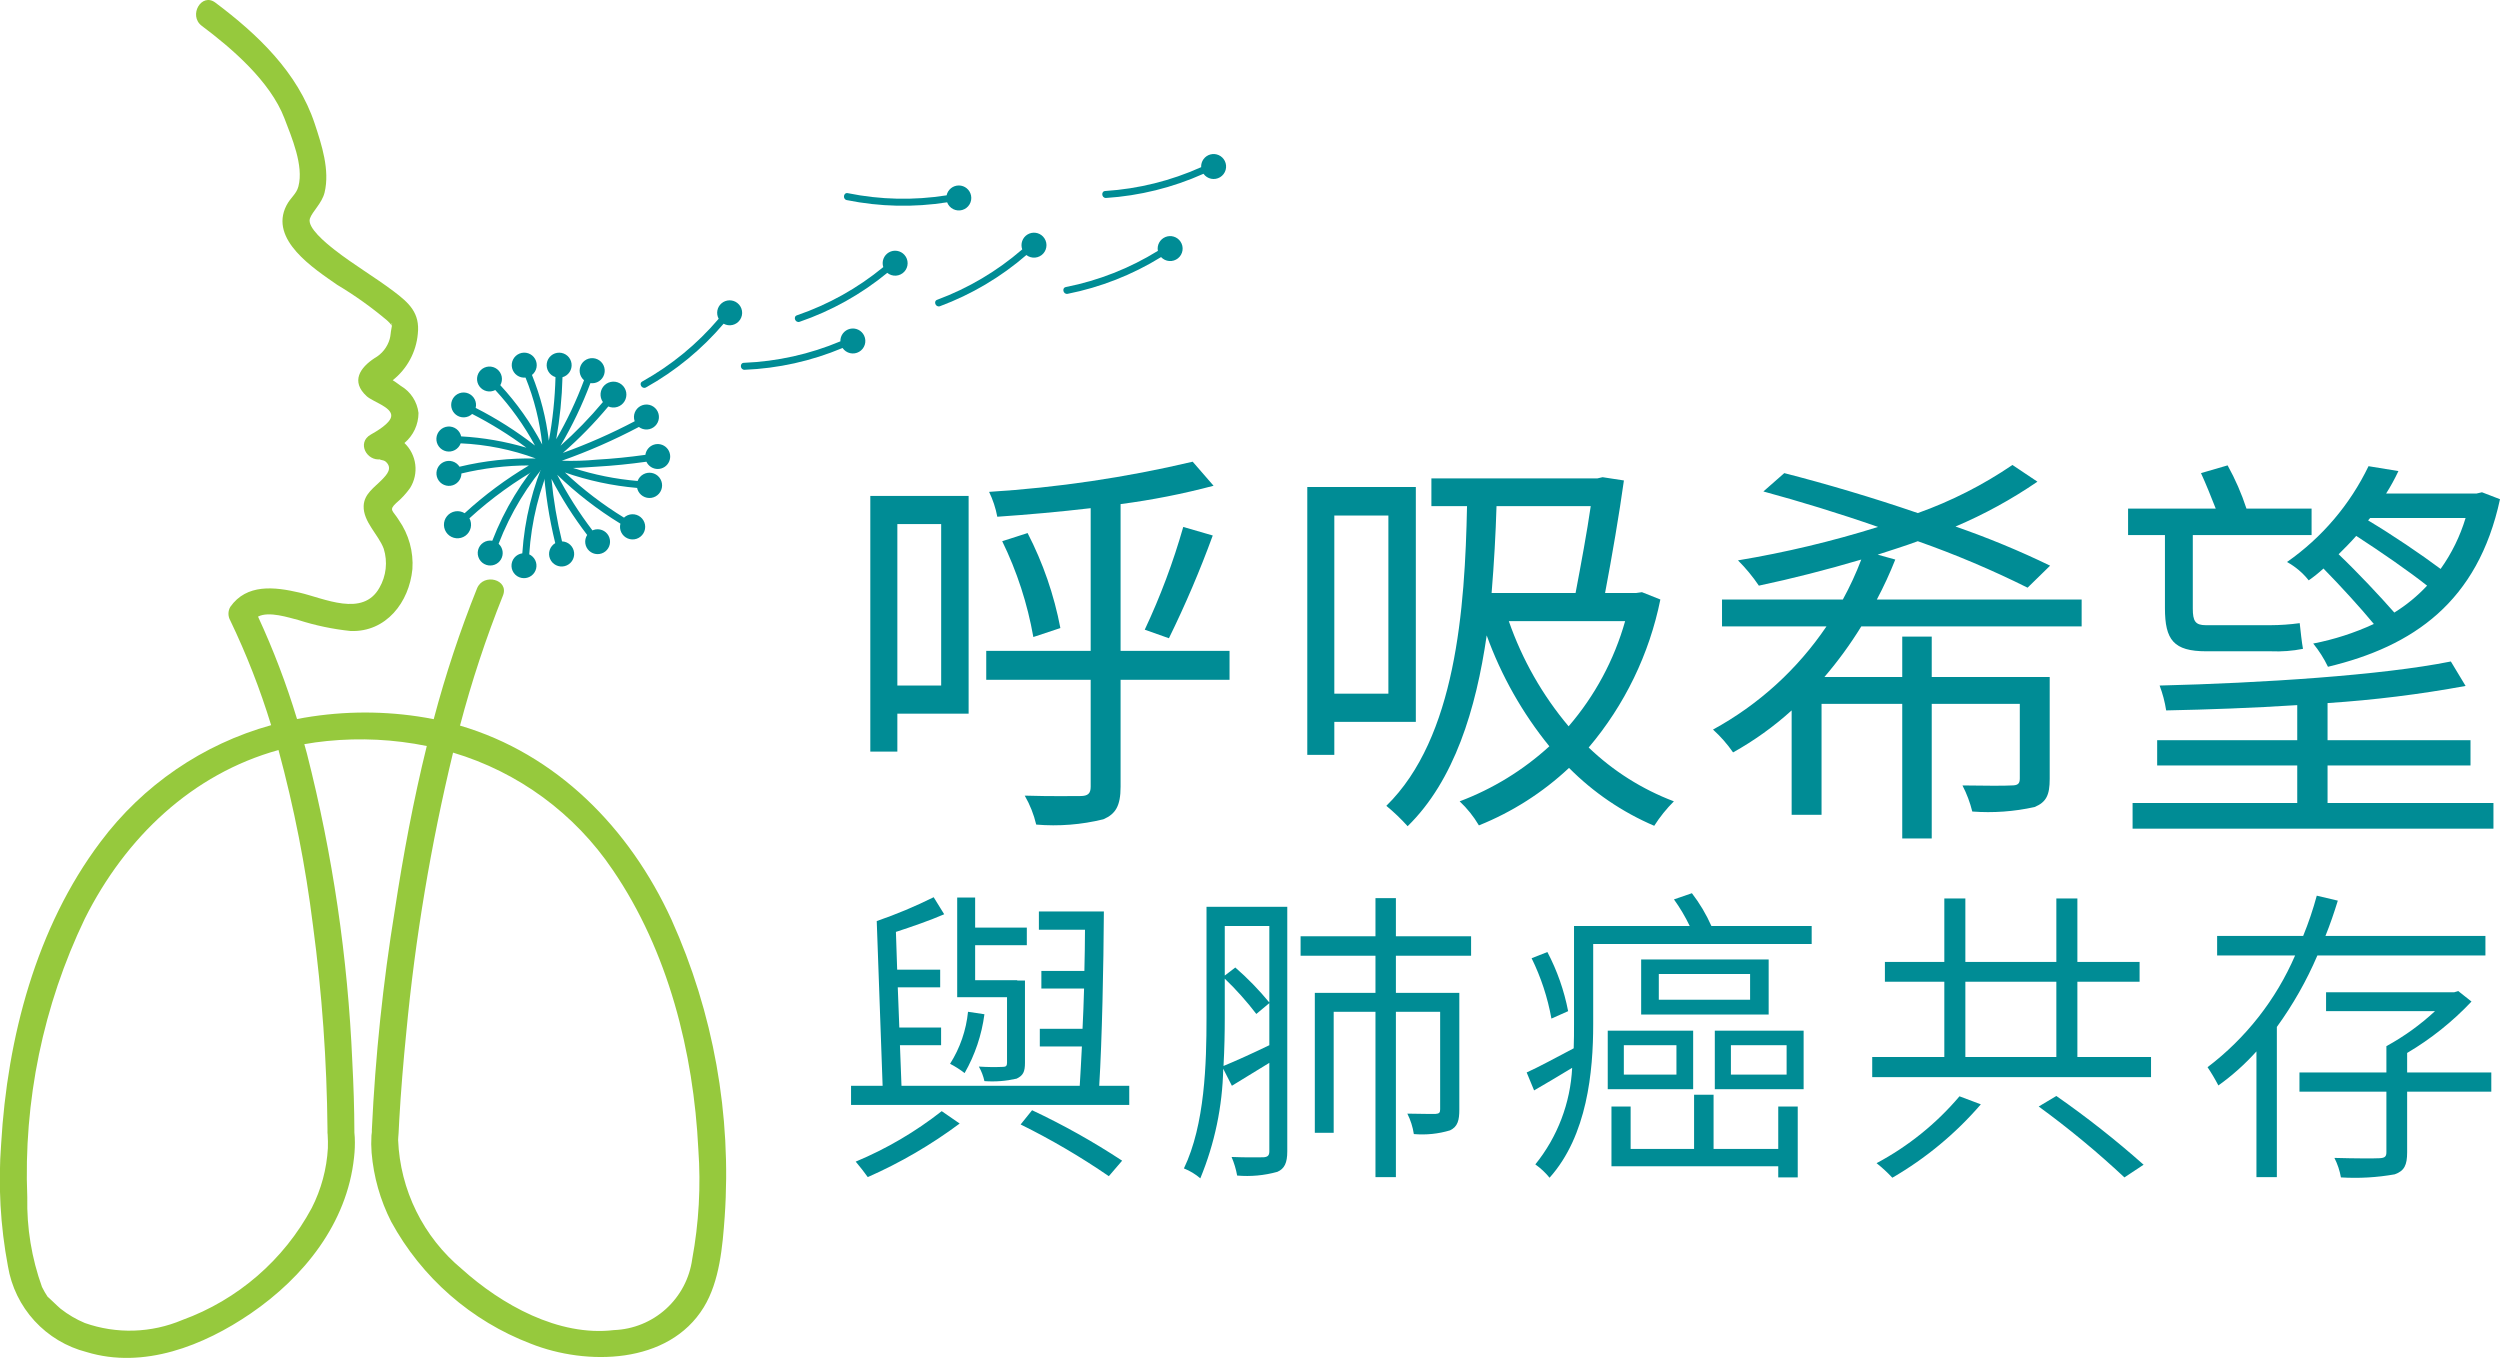 <svg width="556" height="302" viewBox="0 0 556 302" fill="none" xmlns="http://www.w3.org/2000/svg">
<g clip-path="url(#clip0)">
<path d="M201.14 56.677C200.714 56.203 200.138 55.891 199.508 55.792C198.879 55.693 198.235 55.813 197.684 56.133C197.133 56.453 196.709 56.953 196.482 57.549C196.256 58.145 196.242 58.8 196.441 59.405C190.743 64.091 184.253 67.716 177.277 70.112C176.314 70.395 176.849 71.858 177.808 71.576C184.912 69.139 191.523 65.451 197.329 60.685C197.87 61.128 198.559 61.35 199.257 61.307C199.955 61.264 200.611 60.958 201.094 60.451C201.576 59.944 201.849 59.273 201.857 58.573C201.866 57.873 201.61 57.196 201.14 56.677H201.14Z" fill="#008C95"/>
<path d="M272.386 35.782C272.099 35.213 271.625 34.76 271.044 34.499C270.463 34.238 269.809 34.185 269.194 34.349C268.578 34.513 268.038 34.884 267.663 35.4C267.288 35.915 267.102 36.544 267.136 37.18C260.408 40.204 253.194 41.998 245.834 42.476C244.83 42.497 244.963 44.049 245.962 44.029C253.456 43.544 260.803 41.721 267.656 38.648C268.062 39.218 268.669 39.613 269.354 39.755C270.039 39.896 270.752 39.773 271.35 39.411C271.949 39.048 272.388 38.473 272.58 37.8C272.772 37.127 272.703 36.406 272.386 35.782H272.386Z" fill="#008C95"/>
<path d="M262.533 53.718C262.174 53.191 261.645 52.804 261.034 52.622C260.424 52.439 259.769 52.472 259.181 52.716C258.592 52.959 258.104 53.397 257.8 53.957C257.496 54.517 257.394 55.165 257.511 55.791C251.237 59.67 244.319 62.394 237.085 63.832C236.093 63.983 236.428 65.505 237.415 65.354C244.781 63.891 251.827 61.123 258.219 57.178C258.696 57.69 259.349 58.003 260.046 58.053C260.744 58.104 261.435 57.889 261.981 57.451C262.527 57.013 262.887 56.385 262.989 55.693C263.092 55 262.929 54.295 262.533 53.718H262.533Z" fill="#008C95"/>
<path d="M215.958 43.469C215.83 42.844 215.491 42.283 214.999 41.879C214.506 41.475 213.89 41.252 213.253 41.249C212.616 41.246 211.997 41.462 211.5 41.861C211.004 42.261 210.659 42.819 210.525 43.442C203.241 44.596 195.808 44.435 188.58 42.966C187.606 42.723 187.328 44.256 188.297 44.498C195.657 45.995 203.224 46.163 210.643 44.994C210.885 45.651 211.367 46.192 211.991 46.508C212.615 46.824 213.335 46.893 214.008 46.7C214.681 46.507 215.255 46.066 215.617 45.467C215.979 44.868 216.1 44.154 215.958 43.469V43.469Z" fill="#008C95"/>
<path d="M231.971 52.615C231.532 52.153 230.948 51.855 230.317 51.772C229.685 51.689 229.044 51.827 228.501 52.161C227.959 52.495 227.548 53.005 227.337 53.607C227.126 54.208 227.128 54.864 227.343 55.464C221.768 60.294 215.372 64.085 208.46 66.659C207.505 66.967 208.078 68.416 209.029 68.109C216.068 65.49 222.582 61.633 228.263 56.72C228.816 57.149 229.51 57.354 230.207 57.292C230.904 57.231 231.552 56.908 232.021 56.389C232.49 55.87 232.746 55.192 232.736 54.492C232.727 53.792 232.453 53.122 231.971 52.615H231.971Z" fill="#008C95"/>
<path d="M192.183 74.643C191.91 74.068 191.447 73.603 190.872 73.328C190.298 73.053 189.646 72.985 189.026 73.134C188.407 73.283 187.858 73.64 187.47 74.146C187.083 74.653 186.882 75.276 186.9 75.913C180.101 78.773 172.845 80.39 165.476 80.689C164.472 80.685 164.567 82.24 165.566 82.244C173.07 81.942 180.459 80.299 187.385 77.393C187.777 77.973 188.373 78.383 189.055 78.541C189.736 78.7 190.452 78.594 191.059 78.246C191.666 77.898 192.12 77.334 192.328 76.665C192.536 75.997 192.484 75.275 192.183 74.643L192.183 74.643Z" fill="#008C95"/>
<path d="M163.974 67.376C163.47 66.985 162.848 66.78 162.211 66.794C161.574 66.808 160.962 67.041 160.476 67.453C159.99 67.866 159.661 68.433 159.544 69.059C159.427 69.686 159.529 70.334 159.833 70.894C155.055 76.515 149.309 81.234 142.867 84.828C141.97 85.278 142.756 86.623 143.649 86.175C150.209 82.517 156.062 77.716 160.932 71.996C161.543 72.336 162.261 72.433 162.94 72.266C163.62 72.1 164.211 71.683 164.596 71.098C164.981 70.513 165.131 69.805 165.015 69.115C164.9 68.424 164.528 67.803 163.974 67.376L163.974 67.376Z" fill="#008C95"/>
<path d="M116.482 128.584C117.119 128.596 117.741 128.389 118.243 127.997C118.745 127.605 119.097 127.052 119.24 126.43C119.383 125.809 119.308 125.158 119.028 124.585C118.747 124.013 118.279 123.555 117.701 123.287C118.174 115.923 119.961 108.704 122.979 101.971C123.43 101.074 121.997 100.466 121.548 101.359C118.473 108.214 116.648 115.564 116.161 123.061C115.467 123.154 114.834 123.505 114.389 124.045C113.944 124.585 113.719 125.273 113.759 125.972C113.8 126.67 114.103 127.328 114.608 127.812C115.113 128.297 115.782 128.572 116.482 128.584L116.482 128.584Z" fill="#008C95"/>
<path d="M108.145 125.627C108.749 125.829 109.404 125.817 110.001 125.593C110.597 125.369 111.098 124.947 111.42 124.397C111.742 123.847 111.865 123.203 111.769 122.573C111.672 121.943 111.362 121.365 110.89 120.937C113.541 114.051 117.404 107.696 122.295 102.174C122.993 101.452 121.807 100.443 121.112 101.161C116.13 106.783 112.193 113.252 109.488 120.261C108.799 120.142 108.09 120.288 107.504 120.67C106.918 121.052 106.497 121.641 106.327 122.32C106.157 122.999 106.25 123.717 106.587 124.331C106.925 124.944 107.481 125.407 108.145 125.627L108.145 125.627Z" fill="#008C95"/>
<path d="M145.378 98.907C144.892 99.074 144.463 99.373 144.137 99.77C143.812 100.167 143.603 100.646 143.534 101.155C139.959 101.654 136.369 102.023 132.762 102.224C130.166 102.471 127.557 102.551 124.95 102.463C130.838 100.383 136.564 97.873 142.085 94.954C142.614 95.358 143.271 95.558 143.936 95.518C144.6 95.478 145.228 95.2 145.706 94.736C146.183 94.271 146.477 93.651 146.536 92.987C146.594 92.323 146.412 91.661 146.023 91.12C145.633 90.58 145.063 90.197 144.416 90.042C143.768 89.887 143.086 89.97 142.495 90.275C141.903 90.581 141.441 91.089 141.192 91.707C140.944 92.325 140.925 93.012 141.141 93.642L141.16 93.684C136.003 96.4 130.664 98.754 125.181 100.728C128.817 97.556 132.197 94.102 135.287 90.396C135.925 90.673 136.642 90.71 137.304 90.499C137.967 90.289 138.531 89.846 138.892 89.251C139.253 88.657 139.387 87.952 139.269 87.266C139.151 86.581 138.788 85.961 138.249 85.522C137.709 85.084 137.029 84.855 136.335 84.879C135.64 84.903 134.977 85.178 134.469 85.653C133.961 86.128 133.642 86.771 133.572 87.463C133.501 88.155 133.683 88.849 134.084 89.417C131.185 92.884 128.032 96.13 124.652 99.13C127.274 94.693 129.501 90.034 131.309 85.207C131.974 85.301 132.651 85.152 133.216 84.787C133.78 84.421 134.194 83.865 134.381 83.219C134.568 82.573 134.516 81.882 134.234 81.271C133.952 80.661 133.46 80.172 132.847 79.896C132.234 79.62 131.542 79.574 130.899 79.767C130.255 79.96 129.702 80.379 129.342 80.947C128.983 81.515 128.84 82.194 128.94 82.858C129.04 83.523 129.377 84.13 129.888 84.566C128.198 89.104 126.13 93.491 123.704 97.681C124.514 93.126 124.979 88.516 125.097 83.891C125.741 83.713 126.299 83.307 126.669 82.75C127.039 82.192 127.195 81.52 127.109 80.857C127.023 80.194 126.701 79.584 126.202 79.138C125.703 78.694 125.06 78.444 124.392 78.435C123.723 78.426 123.074 78.658 122.563 79.09C122.052 79.521 121.714 80.123 121.61 80.783C121.507 81.444 121.645 82.12 122 82.687C122.354 83.254 122.901 83.674 123.541 83.871C123.419 88.62 122.924 93.353 122.06 98.025C121.465 93.003 120.204 88.082 118.311 83.392C118.837 82.978 119.195 82.387 119.32 81.729C119.445 81.07 119.329 80.389 118.992 79.81C118.656 79.231 118.121 78.793 117.488 78.577C116.854 78.361 116.163 78.38 115.543 78.632C114.923 78.885 114.414 79.352 114.111 79.95C113.808 80.547 113.73 81.234 113.893 81.883C114.055 82.533 114.447 83.103 114.995 83.487C115.544 83.871 116.213 84.044 116.878 83.975C118.806 88.738 120.055 93.749 120.589 98.861C118.071 94.074 114.937 89.638 111.268 85.665C111.599 85.085 111.709 84.406 111.58 83.752C111.45 83.098 111.089 82.512 110.563 82.103C110.036 81.694 109.38 81.488 108.714 81.523C108.049 81.559 107.418 81.834 106.939 82.297C106.459 82.76 106.162 83.381 106.103 84.045C106.044 84.71 106.226 85.373 106.617 85.914C107.007 86.454 107.579 86.836 108.228 86.989C108.877 87.141 109.559 87.055 110.15 86.745C113.601 90.474 116.568 94.623 118.981 99.094C114.859 95.891 110.443 93.086 105.791 90.719C105.95 90.073 105.871 89.391 105.568 88.798C105.265 88.205 104.759 87.742 104.142 87.492C103.526 87.242 102.84 87.224 102.21 87.439C101.581 87.655 101.05 88.09 100.715 88.665C100.381 89.241 100.265 89.918 100.389 90.572C100.512 91.225 100.868 91.813 101.389 92.226C101.911 92.639 102.564 92.85 103.229 92.821C103.893 92.791 104.525 92.523 105.008 92.065C109.229 94.226 113.264 96.735 117.07 99.565C112.347 98.169 107.478 97.326 102.56 97.052C102.418 96.396 102.044 95.813 101.507 95.41C100.97 95.008 100.306 94.813 99.637 94.861C98.967 94.909 98.338 95.198 97.864 95.673C97.39 96.149 97.104 96.779 97.058 97.449C97.011 98.119 97.208 98.783 97.612 99.319C98.016 99.855 98.6 100.227 99.256 100.368C99.912 100.508 100.597 100.406 101.184 100.081C101.772 99.757 102.222 99.231 102.453 98.6C108.167 98.851 113.808 99.988 119.174 101.97C113.46 101.845 107.753 102.46 102.196 103.8C101.84 103.233 101.292 102.814 100.652 102.619C100.012 102.424 99.323 102.467 98.712 102.739C98.101 103.011 97.609 103.495 97.325 104.101C97.042 104.707 96.986 105.395 97.169 106.039C97.352 106.683 97.76 107.239 98.32 107.606C98.88 107.972 99.553 108.125 100.215 108.035C100.878 107.945 101.487 107.619 101.929 107.117C102.371 106.615 102.617 105.97 102.622 105.301C107.54 104.124 112.577 103.524 117.633 103.513C112.516 106.555 107.725 110.115 103.335 114.137C102.713 113.751 101.972 113.605 101.25 113.725C100.529 113.846 99.875 114.225 99.412 114.792C98.949 115.358 98.707 116.075 98.733 116.806C98.758 117.538 99.049 118.235 99.55 118.769C100.052 119.302 100.73 119.634 101.459 119.704C102.187 119.774 102.916 119.577 103.51 119.149C104.103 118.721 104.521 118.091 104.685 117.378C104.85 116.664 104.749 115.915 104.402 115.271C109.285 110.803 114.671 106.918 120.451 103.695C120.572 103.78 120.719 103.82 120.866 103.81C121.244 109.536 122.12 115.218 123.487 120.791C122.907 121.133 122.471 121.672 122.257 122.31C122.043 122.947 122.066 123.641 122.322 124.263C122.579 124.885 123.051 125.393 123.652 125.695C124.253 125.996 124.942 126.071 125.594 125.905C126.245 125.738 126.815 125.342 127.198 124.79C127.581 124.237 127.752 123.564 127.679 122.896C127.606 122.227 127.295 121.607 126.802 121.15C126.308 120.692 125.667 120.428 124.995 120.406C123.873 115.835 123.086 111.187 122.642 106.501C124.931 110.877 127.59 115.05 130.588 118.974C130.234 119.523 130.086 120.181 130.17 120.83C130.255 121.479 130.566 122.076 131.05 122.517C131.533 122.957 132.157 123.212 132.81 123.236C133.464 123.26 134.104 123.051 134.619 122.647C135.133 122.243 135.487 121.67 135.619 121.029C135.75 120.388 135.65 119.721 135.337 119.147C135.024 118.573 134.517 118.129 133.907 117.893C133.297 117.657 132.623 117.646 132.005 117.86C131.921 117.889 131.847 117.933 131.767 117.969C128.799 114.076 126.173 109.934 123.917 105.588C128.197 109.712 132.911 113.357 137.979 116.461C137.808 117.114 137.879 117.807 138.178 118.412C138.477 119.017 138.985 119.494 139.608 119.754C140.23 120.015 140.926 120.042 141.567 119.831C142.207 119.619 142.75 119.183 143.096 118.603C143.441 118.023 143.565 117.338 143.446 116.673C143.327 116.009 142.971 115.41 142.446 114.986C141.92 114.563 141.259 114.343 140.585 114.368C139.911 114.393 139.268 114.661 138.775 115.122C134.063 112.234 129.66 108.869 125.637 105.079C130.828 106.889 136.225 108.044 141.702 108.518C141.719 108.62 141.743 108.721 141.772 108.821C141.979 109.452 142.403 109.989 142.968 110.337C143.534 110.685 144.204 110.822 144.86 110.723C145.516 110.624 146.117 110.296 146.554 109.796C146.992 109.297 147.238 108.659 147.25 107.995C147.263 107.331 147.039 106.684 146.62 106.169C146.201 105.654 145.614 105.304 144.962 105.181C144.309 105.058 143.635 105.17 143.057 105.497C142.479 105.824 142.036 106.346 141.806 106.968C136.925 106.556 132.107 105.586 127.446 104.077C129.253 104.039 131.058 103.877 132.762 103.782C136.445 103.576 140.11 103.194 143.76 102.686C143.984 103.174 144.345 103.586 144.798 103.873C145.252 104.159 145.778 104.308 146.315 104.301C146.851 104.294 147.374 104.132 147.82 103.834C148.266 103.535 148.616 103.114 148.827 102.62C149.038 102.127 149.101 101.583 149.01 101.054C148.918 100.526 148.674 100.035 148.309 99.642C147.944 99.249 147.473 98.97 146.953 98.839C146.432 98.709 145.885 98.732 145.378 98.907L145.378 98.907Z" fill="#008C95"/>
<path d="M72.837 252.414C72.836 252.796 72.843 253.193 72.837 252.414V252.414Z" fill="#96C93D"/>
<path d="M149.345 204.55C139.963 184.059 123.697 167.658 102.307 161.374C104.894 151.548 108.082 141.891 111.855 132.456C113.298 128.888 107.516 127.337 106.088 130.866C102.288 140.354 99.072 150.066 96.458 159.947C95.304 159.718 94.142 159.507 92.962 159.336C84.026 158.008 74.93 158.203 66.06 159.913C63.699 152.128 60.801 144.517 57.386 137.134C59.795 135.861 64.26 137.372 66.338 137.889C70.126 139.104 74.03 139.924 77.987 140.336C85.889 140.615 91.004 133.944 91.719 126.571C91.983 122.696 90.916 118.846 88.694 115.661C87.349 113.475 86.395 113.495 88.114 111.873C89.285 110.894 90.326 109.768 91.208 108.522C92.179 106.965 92.584 105.12 92.354 103.3C92.124 101.479 91.273 99.793 89.946 98.526C90.922 97.707 91.707 96.685 92.248 95.531C92.788 94.377 93.07 93.119 93.074 91.845C92.93 90.604 92.499 89.413 91.816 88.367C91.133 87.321 90.215 86.449 89.137 85.819C88.725 85.538 88.003 84.948 87.339 84.565C88.92 83.314 90.23 81.755 91.19 79.982C92.15 78.208 92.739 76.258 92.922 74.25C93.423 69.605 91.006 67.388 87.514 64.761C83.26 61.562 78.644 58.868 74.448 55.589C72.405 53.993 68.251 50.573 68.925 48.601C69.466 47.018 71.61 45.196 72.185 42.822C73.394 37.84 71.538 32.169 69.989 27.495C66.208 16.087 57.321 7.654 47.893 0.58C44.813 -1.731 41.829 3.461 44.874 5.746C51.394 10.638 60.096 18.013 63.266 26.339C64.86 30.527 67.58 36.82 66.371 41.446C65.907 43.223 64.653 43.849 63.699 45.711C59.799 53.326 69.858 59.76 74.991 63.347C78.897 65.68 82.608 68.326 86.085 71.261C86.493 71.613 86.856 72.014 87.165 72.455C87.14 72.636 87.102 72.857 87.042 73.137C86.879 73.899 86.886 74.637 86.672 75.4C86.154 77.207 84.943 78.734 83.302 79.65C80.093 81.757 77.955 84.818 81.545 88.112C82.876 89.333 87.142 90.539 87.016 92.51C86.913 94.117 83.694 95.948 82.431 96.668C79.304 98.451 81.554 102.658 84.735 102.136C83.837 102.283 85.234 102.172 85.799 102.685C87.38 104.12 86.026 105.559 85.003 106.625C83.319 108.379 80.976 109.805 80.878 112.516C80.75 116.048 84.194 118.919 85.343 122.039C85.791 123.474 85.937 124.986 85.772 126.479C85.607 127.973 85.135 129.417 84.384 130.719C80.689 137.322 72.128 133.076 66.565 131.786C61.06 130.509 54.861 129.778 51.214 134.978C50.948 135.437 50.809 135.957 50.809 136.488C50.809 137.018 50.948 137.539 51.214 137.998C54.823 145.518 57.86 153.301 60.3 161.278C45.121 165.494 31.769 174.63 22.338 187.254C8.019 206.273 1.617 230.89 0.258 254.368C-0.436 263.483 0.073 272.649 1.77 281.632C2.523 286.162 4.576 290.376 7.679 293.761C10.782 297.145 14.801 299.554 19.248 300.695C31.955 304.563 45.289 299.275 55.749 292.124C67.567 284.044 77.174 272.073 78.735 257.467C78.914 255.962 78.968 254.444 78.898 252.929C78.88 252.632 78.846 252.335 78.827 252.038L78.808 251.74C78.812 251.754 78.814 251.736 78.814 251.656C78.801 246.482 78.626 241.309 78.355 236.142C77.364 212.998 73.979 190.019 68.254 167.573C68.07 166.881 67.873 166.193 67.682 165.503C69.332 165.209 71.007 164.971 72.713 164.804C80.127 164.057 87.612 164.43 94.916 165.911C91.943 177.959 89.67 190.191 87.807 202.416C85.18 218.57 83.476 234.861 82.702 251.208C82.692 251.395 82.691 251.582 82.7 251.768C82.662 252.024 82.625 252.28 82.61 252.538C82.535 253.809 82.546 255.083 82.644 256.352C83.087 261.695 84.562 266.9 86.989 271.679C93.777 284.146 104.792 293.777 118.049 298.838C130.386 303.743 148.682 303.533 156.52 290.73C160.053 284.96 160.702 277.164 161.173 270.6C162.737 247.944 158.674 225.253 149.345 204.55ZM87.171 72.415C86.983 71.891 87.301 71.434 87.171 72.415V72.415ZM69.606 205.831C71.615 220.861 72.693 236.001 72.834 251.165C72.835 251.41 72.83 251.655 72.833 251.9L72.837 252.414C72.838 252.093 72.843 251.793 72.868 252.24C72.924 253.277 72.964 254.303 72.92 255.342C72.663 259.983 71.44 264.519 69.33 268.66C63.117 280.224 52.863 289.093 40.527 293.573C33.644 296.483 25.923 296.721 18.874 294.239C16.936 293.427 15.118 292.357 13.467 291.057C12.914 290.624 10.304 288.031 10.648 288.487C10.158 287.761 9.72 287.002 9.336 286.215C7.036 279.824 5.929 273.066 6.068 266.275C5.201 244.887 9.592 223.614 18.857 204.32C27.943 186.163 42.786 172.12 61.938 166.805C65.405 179.618 67.967 192.658 69.606 205.831ZM153.946 280.041C153.364 284.299 151.298 288.215 148.114 291.1C144.929 293.984 140.83 295.653 136.537 295.811C124.23 297.293 111.528 290.164 102.698 282.216C98.464 278.694 95.016 274.322 92.578 269.383C90.14 264.445 88.765 259.049 88.543 253.545C88.542 253.155 88.583 252.766 88.603 252.378C88.671 251.053 88.525 254.286 88.65 251.922C88.7 250.996 88.739 250.069 88.791 249.143C89.159 242.61 89.708 236.086 90.361 229.576C92.345 208.624 95.82 187.84 100.759 167.382C115.263 171.7 127.817 180.922 136.277 193.474C148.607 211.523 154.249 233.98 155.311 255.618C155.893 263.784 155.434 271.991 153.946 280.041L153.946 280.041Z" fill="#96C93D"/>
<path d="M215.421 158.721H199.571V167.154H193.557V110.298H215.421L215.421 158.721ZM199.571 116.556V152.464H209.317V116.556H199.571ZM273.45 151.195H249.218V174.953C249.218 179.215 248.126 181.029 245.393 182.208C240.51 183.412 235.464 183.81 230.453 183.387C229.922 181.127 229.062 178.958 227.902 176.948C233.64 177.129 238.924 177.038 240.291 177.038C241.932 177.038 242.568 176.494 242.568 174.953V151.195H219.339V144.756H242.568V113.019C235.645 113.835 228.448 114.47 221.798 114.923C221.44 113.006 220.827 111.146 219.975 109.392C235.23 108.439 250.377 106.194 265.252 102.682L269.898 108.032C263.1 109.836 256.192 111.2 249.218 112.112V144.756H273.45V151.195ZM228.538 118.551C231.973 125.205 234.428 132.321 235.827 139.678L229.815 141.673C228.513 134.281 226.183 127.109 222.892 120.363L228.538 118.551ZM254.592 140.042C258.061 132.67 260.924 125.027 263.156 117.191L269.716 119.095C266.874 126.879 263.62 134.507 259.968 141.946L254.592 140.042Z" fill="#008C95"/>
<path d="M296.752 160.536V167.881H290.74V108.304H314.881V160.536H296.752ZM296.752 114.652V154.278H308.776V114.652H296.752ZM369.266 133.331C366.811 145.472 361.327 156.796 353.323 166.247C358.768 171.474 365.213 175.546 372.271 178.217C370.619 179.865 369.153 181.69 367.899 183.658C360.813 180.626 354.379 176.254 348.95 170.782C343.121 176.252 336.325 180.588 328.91 183.568C327.744 181.59 326.303 179.788 324.628 178.217C331.995 175.442 338.766 171.287 344.578 165.976C338.582 158.595 333.87 150.257 330.641 141.311C328.272 157.723 323.444 173.592 313.058 183.749C311.592 182.124 310.008 180.608 308.32 179.215C323.808 164.071 325.811 135.326 326.267 112.566H318.342V106.399H355.236L356.421 106.128L361.158 106.853C360.156 114.108 358.515 123.719 356.967 131.881H363.892L365.166 131.7L369.266 133.331ZM332.826 112.566C332.644 118.732 332.279 125.261 331.733 131.881H350.408C351.593 125.623 352.959 118.278 353.78 112.566H332.826ZM335.559 138.136C338.528 146.682 343.036 154.611 348.86 161.531C354.706 154.744 358.996 146.759 361.431 138.136H335.559Z" fill="#008C95"/>
<path d="M413.949 139.316C411.515 143.273 408.773 147.033 405.75 150.561H423.059V141.583H429.618V150.561H455.854V173.229C455.854 176.766 455.125 178.399 452.482 179.486C447.941 180.497 443.275 180.833 438.635 180.484C438.139 178.47 437.406 176.522 436.45 174.681C441.642 174.77 446.106 174.77 447.38 174.681C448.747 174.681 449.203 174.318 449.203 173.139V156.545H429.618V186.469H423.059V156.545H405.112V181.209H398.462V157.995C394.487 161.592 390.117 164.726 385.435 167.336C384.148 165.476 382.65 163.772 380.971 162.257C391.093 156.736 399.745 148.87 406.205 139.316H382.976V133.332H409.85C411.419 130.467 412.789 127.498 413.949 124.445C406.297 126.712 398.462 128.707 391.175 130.249C389.809 128.23 388.254 126.348 386.529 124.626C397.073 122.868 407.482 120.384 417.683 117.19C409.12 114.199 400.192 111.478 392.177 109.301L396.823 105.221C406.022 107.579 416.498 110.662 426.52 114.107C433.962 111.452 441.034 107.857 447.565 103.408L453.121 107.124C447.394 111.047 441.291 114.389 434.902 117.1C442.081 119.585 449.107 122.491 455.944 125.805L450.934 130.701C443.017 126.754 434.864 123.302 426.52 120.365C423.605 121.452 420.598 122.36 417.593 123.356L421.511 124.445C420.312 127.482 418.944 130.449 417.411 133.332H462.958V139.316L413.949 139.316Z" fill="#008C95"/>
<path d="M481.483 119.004H473.284V113.109H492.78C491.777 110.57 490.593 107.579 489.5 105.221L495.421 103.498C497.121 106.561 498.524 109.779 499.612 113.109H514.096V119.004H487.678V135.327C487.678 138.137 488.224 139.044 490.593 139.044H504.894C507.089 139.038 509.28 138.886 511.455 138.59C511.637 140.223 511.909 142.852 512.183 144.303C509.844 144.767 507.458 144.95 505.076 144.847H490.685C483.396 144.847 481.483 142.308 481.483 135.236V119.004ZM517.649 178.58H554.543V184.292H474.287V178.58H510.907V170.238H479.753V164.615H510.907V156.817C501.069 157.452 490.957 157.814 481.755 157.996C481.464 156.106 480.976 154.253 480.299 152.465C502.709 151.919 529.764 150.197 545.07 147.113L548.349 152.554C538.198 154.417 527.947 155.689 517.649 156.364V164.615H549.441V170.238H517.649L517.649 178.58ZM556 111.024C551.082 133.875 536.688 143.76 517.739 148.292C516.854 146.446 515.753 144.712 514.46 143.124C519.114 142.223 523.641 140.762 527.943 138.771C525.028 135.236 520.654 130.43 516.737 126.439C515.703 127.388 514.608 128.267 513.458 129.07C512.135 127.402 510.494 126.015 508.63 124.989C516.402 119.561 522.645 112.222 526.759 103.679L533.409 104.766C532.604 106.485 531.691 108.152 530.676 109.755H550.808L551.992 109.482L556 111.024ZM539.786 130.249C535.776 127.074 529.492 122.722 524.026 119.185C522.749 120.635 521.475 121.906 520.108 123.266C524.39 127.347 529.31 132.607 532.497 136.233C535.182 134.572 537.633 132.559 539.786 130.249ZM527.123 115.196L526.667 115.74C532.133 119.004 538.419 123.266 542.791 126.53C545.251 123.082 547.128 119.253 548.349 115.196H527.123Z" fill="#008C95"/>
<path d="M251.146 241.476V245.744H189.273V241.476H196.295L194.986 204.845C199.317 203.352 203.546 201.581 207.648 199.542L209.988 203.331C206.822 204.709 202.831 206.084 199.252 207.255L199.53 215.654H209.096V219.578H199.665L200.009 228.53H209.3V232.454H200.148L200.491 241.476H240.133C240.271 238.927 240.476 235.899 240.615 232.732H231.254V228.805H240.754C240.889 225.916 241.028 222.884 241.098 219.856H231.601V215.929H241.167C241.233 212.762 241.302 209.664 241.302 206.772H231.049V202.709H245.502C245.433 214.828 245.089 231.354 244.468 241.476L251.146 241.476ZM213.431 249.876C207.086 254.602 200.23 258.597 192.991 261.787C192.369 260.891 191.134 259.307 190.308 258.346C197.162 255.486 203.598 251.711 209.439 247.122L213.431 249.876ZM218.936 225.568C218.332 230.175 216.836 234.619 214.531 238.653C213.517 237.869 212.434 237.177 211.296 236.587C213.509 233.095 214.876 229.134 215.288 225.02L218.936 225.568ZM223.962 221.784H212.879V199.611H216.871V206.293H228.366V210.217H216.87V217.995H226.232V218.064H227.953V236.378C227.953 238.375 227.54 239.201 226.093 239.893C223.748 240.431 221.335 240.615 218.936 240.441C218.688 239.306 218.27 238.215 217.697 237.205C219.484 237.327 221.276 237.35 223.066 237.274C223.753 237.274 223.962 237 223.962 236.378L223.962 221.784ZM229.536 246.914C236.47 250.173 243.163 253.923 249.563 258.137L246.602 261.582C240.346 257.286 233.792 253.442 226.988 250.081L229.536 246.914Z" fill="#008C95"/>
<path d="M286.29 256.071C286.29 258.62 285.672 259.929 284.086 260.616C281.178 261.427 278.148 261.707 275.142 261.443C274.888 260.023 274.472 258.636 273.902 257.311C277.207 257.449 280.164 257.38 280.99 257.38C281.886 257.311 282.299 257.036 282.299 256.071V236.378C279.407 238.17 276.585 239.893 273.972 241.476L272.046 237.687C271.874 246.058 270.146 254.323 266.95 262.061C265.865 261.129 264.632 260.385 263.302 259.859C267.985 250.15 268.328 236.378 268.328 226.395V201.678H286.29L286.29 256.071ZM272.389 226.329C272.389 229.631 272.32 233.211 272.111 237.07C274.798 235.965 278.446 234.316 282.299 232.454V223.093L279.407 225.503C277.271 222.711 274.925 220.086 272.389 217.651V226.329ZM272.389 205.945V216.964L274.729 215.172C277.463 217.551 279.995 220.154 282.299 222.954V205.945L272.389 205.945ZM310.448 212.557V220.818H324.553V246.775C324.553 249.119 324.21 250.564 322.492 251.39C319.884 252.174 317.152 252.454 314.439 252.217C314.201 250.634 313.712 249.1 312.992 247.671C316.022 247.74 318.5 247.74 319.257 247.74C320.083 247.671 320.288 247.466 320.288 246.709V225.02H310.448V261.787H305.904V225.02H296.612V251.942H292.416V220.818H305.904V212.557H289.251V208.22H305.904V199.751H310.448V208.22H327.17V212.557L310.448 212.557Z" fill="#008C95"/>
<path d="M402.917 205.945V209.939H354.327V227.843C354.327 238.24 353.019 252.56 344.623 261.926C343.707 260.799 342.642 259.803 341.457 258.963C346.392 252.851 349.26 245.33 349.649 237.483C346.757 239.271 343.866 240.924 341.183 242.507L339.531 238.514C342.283 237.274 345.931 235.278 349.992 233.146C350.062 231.284 350.062 229.562 350.062 227.843V205.945H375.798C374.804 203.873 373.63 201.892 372.289 200.025L376.281 198.65C378.012 200.899 379.468 203.349 380.616 205.945H402.917ZM345.036 226.534C344.201 221.875 342.718 217.357 340.631 213.109L344.14 211.731C346.31 215.866 347.865 220.296 348.753 224.881L345.036 226.534ZM357.562 229.218H376.559V242.233H357.562V229.218ZM395.482 246.087H399.817V261.856H395.482V259.377H358.389V246.087H362.654V255.522H376.763V243.473H381.099V255.522H395.482V246.087ZM361.141 238.997H372.841V232.454H361.141V238.997ZM393.351 225.638H364.993V213.384H393.351V225.638ZM389.221 216.62H368.919V222.336H389.221V216.62ZM381.373 229.218H401.126V242.233H381.373V229.218ZM384.955 238.997H397.343V232.454H384.955V238.997Z" fill="#008C95"/>
<path d="M478.389 235.073V239.549H416.381V235.073H432.417V218.339H419.203V213.932H432.417V199.82H437.096V213.932H457.331V199.82H462.01V213.932H475.845V218.339H462.01V235.073L478.389 235.073ZM440.539 245.605C434.935 252.106 428.282 257.623 420.856 261.926C419.769 260.76 418.596 259.678 417.347 258.689C424.379 254.943 430.638 249.896 435.791 243.817L440.539 245.605ZM437.096 235.073H457.331V218.339H437.096V235.073ZM457.331 243.747C464.094 248.458 470.573 253.562 476.737 259.033L472.471 261.856C466.444 256.216 460.078 250.95 453.409 246.087L457.331 243.747Z" fill="#008C95"/>
<path d="M515.39 212.488C512.984 218.108 509.96 223.442 506.373 228.392V261.787H501.833V233.833C499.295 236.658 496.456 239.198 493.367 241.407C492.642 240.008 491.837 238.652 490.958 237.344C499.485 230.878 506.194 222.315 510.434 212.488H493.089V208.15H512.225C513.418 205.232 514.429 202.242 515.251 199.198L519.93 200.303C519.108 202.987 518.212 205.602 517.178 208.15H552.758V212.488L515.39 212.488ZM554.066 242.782H535.348V256.279C535.348 259.103 534.73 260.408 532.596 261.169C528.645 261.871 524.626 262.102 520.621 261.856C520.359 260.346 519.871 258.884 519.173 257.519C523.922 257.654 528.052 257.654 529.222 257.589C530.461 257.519 530.735 257.175 530.735 256.21V242.782H511.399V238.514H530.735V232.663C534.646 230.528 538.275 227.914 541.54 224.881H517.316V220.683H545.809L546.705 220.405L549.662 222.745C545.451 227.21 540.632 231.058 535.348 234.177V238.514H554.066L554.066 242.782Z" fill="#008C95"/>
</g>
<defs>
<clipPath id="clip0">
<rect width="556" height="302" fill="white"/>
</clipPath>
</defs>
</svg>
